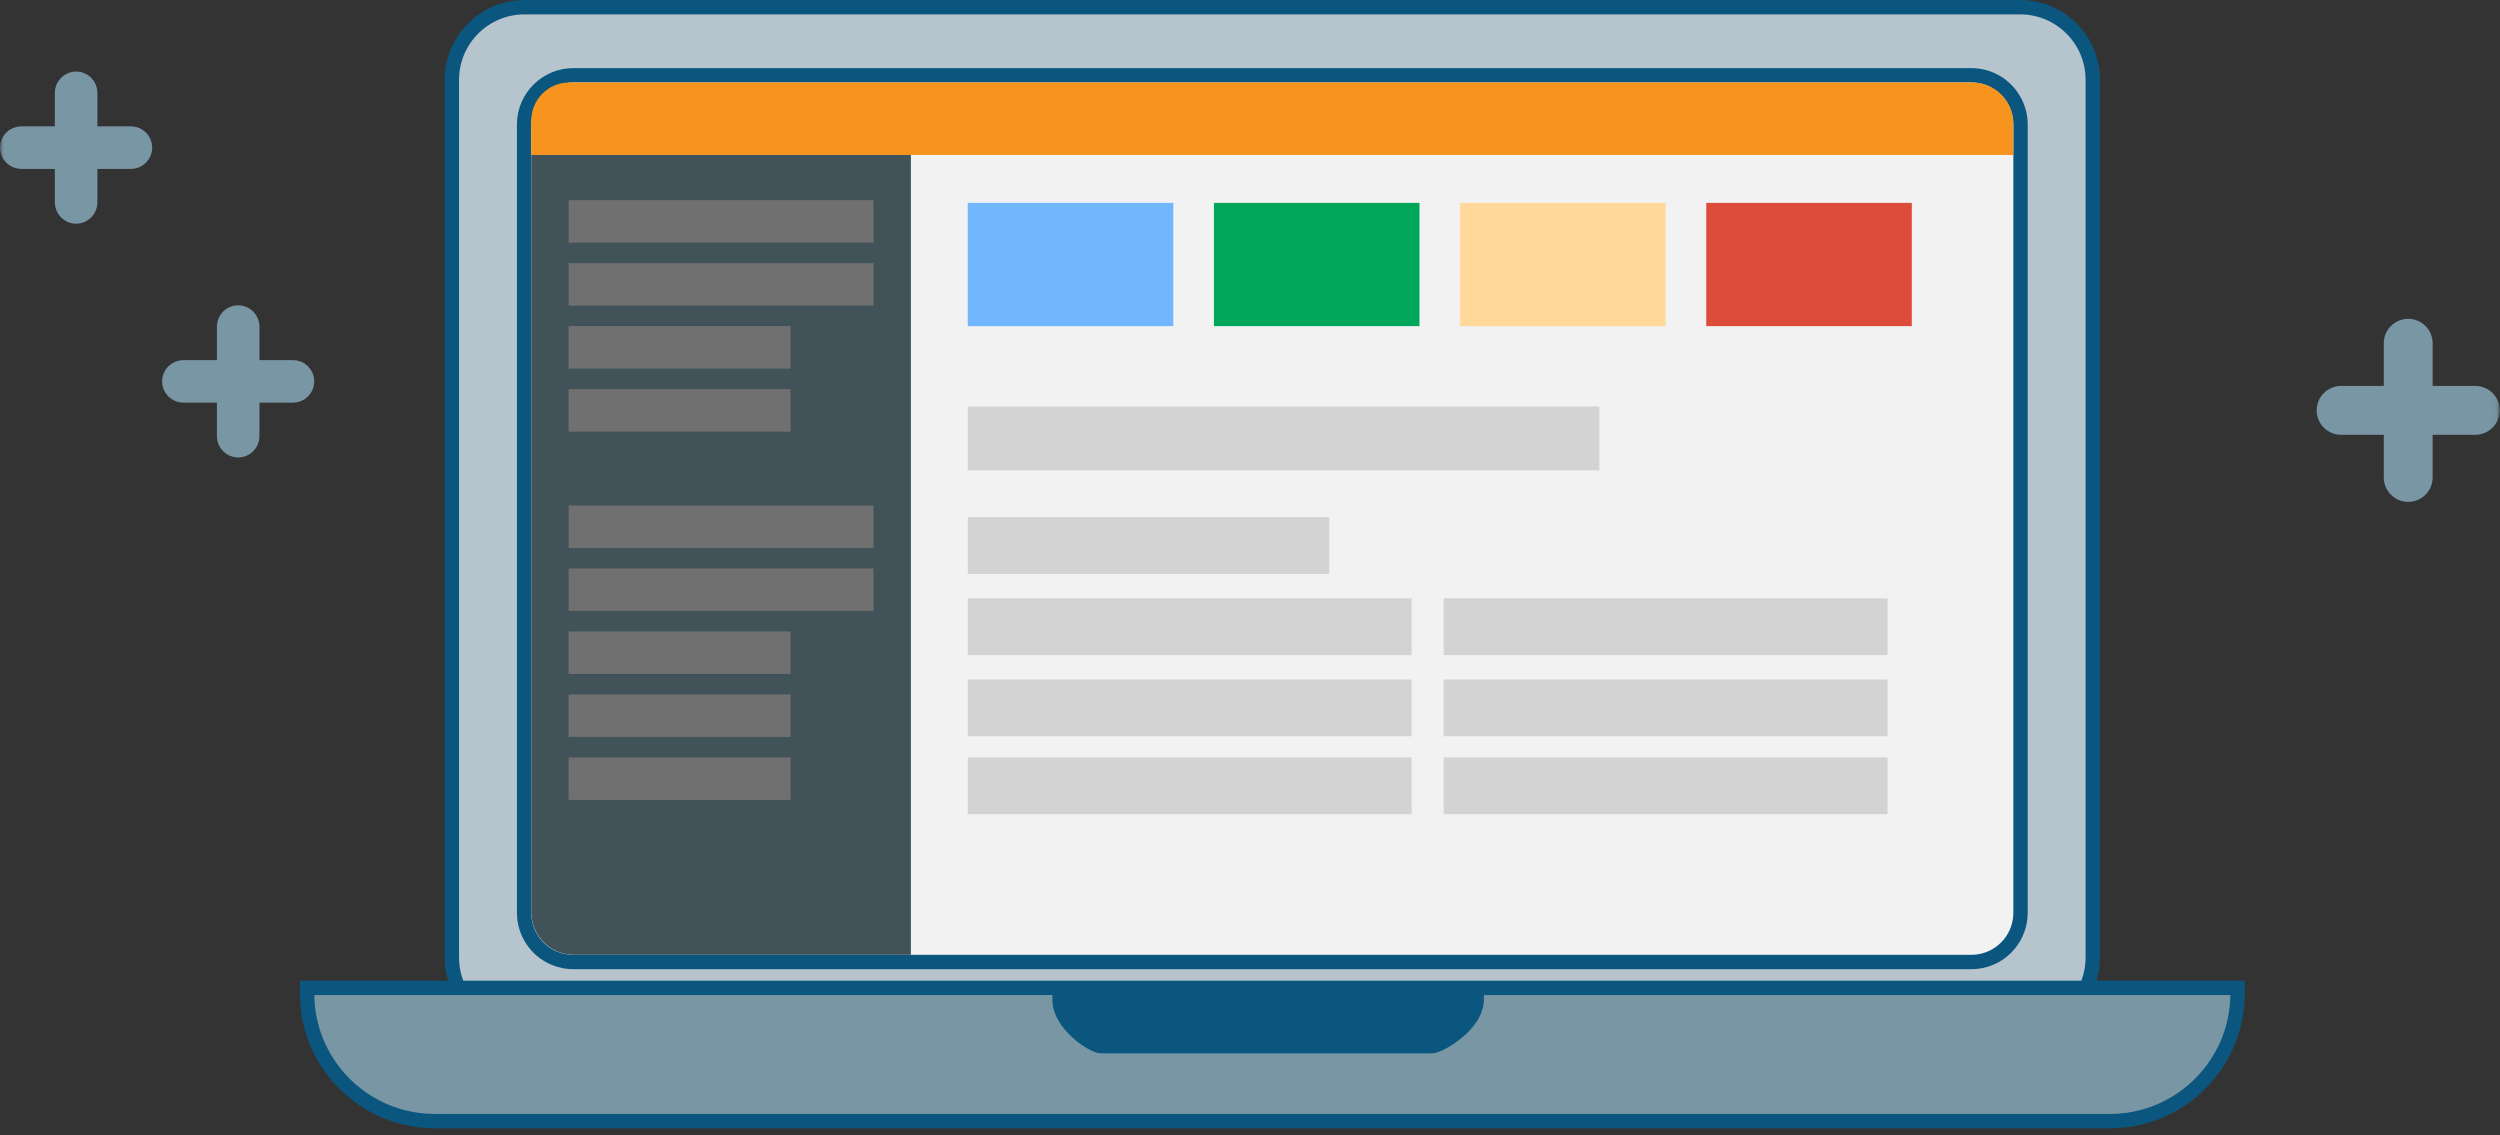 <?xml version="1.0" encoding="UTF-8" standalone="no"?>
<svg width="348px" height="158px" viewBox="0 0 348 158" version="1.1" xmlns="http://www.w3.org/2000/svg" xmlns:xlink="http://www.w3.org/1999/xlink">
    <rect x="0" y="0" width="348" height="158" fill="#333333" stroke="none"/>
    <!-- Generator: Sketch 50.2 (55047) - http://www.bohemiancoding.com/sketch -->
    <title>Group</title>
    <desc>Created with Sketch.</desc>
    <defs>
        <polygon id="path-1" points="0 157.06 347.964 157.06 347.964 0 0 0"></polygon>
    </defs>
    <g id="Page-1" stroke="none" stroke-width="1" fill="none" fill-rule="evenodd">
        <g id="Atlas" transform="translate(-272, -487)">
            <g id="Group" transform="translate(272, 487)">
                <path d="M73.018,143.392 C67.438,143.392 62.899,138.853 62.899,133.274 L62.899,11.119 C62.899,5.54 67.438,1.001 73.018,1.001 L281.198,1.001 C286.777,1.001 291.316,5.54 291.316,11.119 L291.316,133.274 C291.316,138.853 286.777,143.392 281.198,143.392 L73.018,143.392 Z" id="Fill-1" fill="#B6C4CE"></path>
                <path d="M281.198,0.001 L73.018,0.001 C66.887,0.001 61.899,4.987 61.899,11.118 L61.899,133.274 C61.899,139.405 66.887,144.393 73.018,144.393 L281.198,144.393 C287.329,144.393 292.316,139.405 292.316,133.274 L292.316,11.118 C292.316,4.987 287.329,0.001 281.198,0.001 M281.198,2.001 C286.234,2.001 290.316,6.082 290.316,11.118 L290.316,133.274 C290.316,138.31 286.234,142.393 281.198,142.393 L73.018,142.393 C67.982,142.393 63.899,138.31 63.899,133.274 L63.899,11.118 C63.899,6.082 67.982,2.001 73.018,2.001 L281.198,2.001" id="Fill-3" fill="#0B567F"></path>
                <path d="M79.805,133.912 C79.494,133.912 79.189,133.89 78.892,133.849 C78.77,133.833 78.642,133.813 78.518,133.788 C77.622,133.622 76.765,133.271 75.985,132.746 C75.518,132.433 75.089,132.06 74.712,131.639 C74.523,131.428 74.347,131.206 74.184,130.973 C73.382,129.825 72.957,128.473 72.957,127.064 L72.957,17.329 C72.957,13.554 76.029,10.482 79.805,10.482 L274.414,10.482 C275.111,10.482 275.795,10.585 276.447,10.79 C276.936,10.94 277.42,11.153 277.877,11.422 C279.962,12.649 281.257,14.912 281.257,17.329 L281.257,127.064 C281.257,130.35 278.919,133.179 275.698,133.79 C275.285,133.87 274.851,133.912 274.414,133.912 L79.805,133.912 Z" id="Fill-5" fill="#F2F2F2"></path>
                <path d="M274.414,9.482 L79.806,9.482 C75.478,9.482 71.957,13.002 71.957,17.329 L71.957,127.064 C71.957,128.679 72.444,130.228 73.365,131.546 C73.549,131.81 73.752,132.066 73.968,132.308 C74.401,132.791 74.893,133.218 75.429,133.577 C76.321,134.178 77.306,134.581 78.352,134.774 C78.463,134.797 78.613,134.821 78.767,134.84 C79.103,134.887 79.456,134.911 79.806,134.911 L274.414,134.911 C274.918,134.911 275.416,134.863 275.896,134.769 C279.577,134.071 282.257,130.829 282.257,127.064 L282.257,17.329 C282.257,14.559 280.773,11.964 278.384,10.56 C277.858,10.252 277.303,10.007 276.734,9.832 C275.998,9.601 275.213,9.482 274.414,9.482 M274.414,11.482 C275.018,11.482 275.6,11.572 276.147,11.743 C276.579,11.877 276.988,12.059 277.371,12.284 C279.1,13.3 280.257,15.181 280.257,17.329 L280.257,127.064 C280.257,129.916 278.215,132.294 275.512,132.808 C275.157,132.876 274.79,132.911 274.414,132.911 L79.806,132.911 C79.541,132.911 79.281,132.893 79.028,132.857 C78.921,132.845 78.817,132.827 78.715,132.808 C77.923,132.661 77.188,132.35 76.543,131.916 C76.142,131.648 75.777,131.328 75.456,130.971 C75.294,130.791 75.143,130.601 75.004,130.4 C74.343,129.453 73.957,128.303 73.957,127.064 L73.957,17.329 C73.957,14.1 76.578,11.482 79.806,11.482 L274.414,11.482" id="Fill-7" fill="#0B567F"></path>
                <path d="M311.466,137.51 L311.466,138.291 C311.466,142.177 310.22,145.77 308.104,148.693 C304.878,153.156 299.626,156.06 293.697,156.06 L60.519,156.06 C54.59,156.06 49.338,153.156 46.112,148.693 C43.996,145.77 42.75,142.177 42.75,138.291 L42.75,137.51 L311.466,137.51 Z" id="Fill-9" fill="#7996A5"></path>
                <path d="M311.466,137.51 L311.466,138.291 C311.466,142.177 310.22,145.77 308.104,148.693 C304.878,153.156 299.626,156.06 293.697,156.06 L60.519,156.06 C54.59,156.06 49.338,153.156 46.112,148.693 C43.996,145.77 42.75,142.177 42.75,138.291 L42.75,137.51 L311.466,137.51 Z" id="Stroke-11" stroke="#0B567F" stroke-width="2"></path>
                <path d="M146.991,138.66 L146.991,139.149 C146.991,143.001 152.012,146.123 153.175,146.123 L199.395,146.123 C200.557,146.123 206.057,143.001 206.057,139.149 L206.057,138.66 L146.991,138.66 Z" id="Fill-13" fill="#0B567F"></path>
                <path d="M146.991,138.66 L146.991,139.149 C146.991,143.001 152.012,146.123 153.175,146.123 L199.395,146.123 C200.557,146.123 206.057,143.001 206.057,139.149 L206.057,138.66 L146.991,138.66 Z" id="Stroke-15" stroke="#0B567F"></path>
                <path d="M280.257,21.565 L73.957,21.565 L73.957,16.757 C73.957,13.856 76.332,11.482 79.234,11.482 L274.527,11.482 C277.678,11.482 280.257,14.06 280.257,17.212 L280.257,21.565 Z" id="Fill-17" fill="#F7941D"></path>
                <path d="M126.795,132.912 L79.892,132.912 C76.614,132.912 73.958,130.255 73.958,126.978 L73.958,21.565 L126.795,21.565 L126.795,132.912 Z" id="Fill-19" fill="#415359"></path>
                <mask id="mask-2" fill="white">
                    <use xlink:href="#path-1"></use>
                </mask>
                <g id="Clip-22"></g>
                <polygon id="Fill-21" fill="#D3D3D3" mask="url(#mask-2)" points="134.714 65.463 222.631 65.463 222.631 56.586 134.714 56.586"></polygon>
                <polygon id="Fill-23" fill="#707070" mask="url(#mask-2)" points="79.157 33.775 121.596 33.775 121.596 27.863 79.157 27.863"></polygon>
                <polygon id="Fill-24" fill="#707070" mask="url(#mask-2)" points="79.157 42.543 121.596 42.543 121.596 36.631 79.157 36.631"></polygon>
                <polygon id="Fill-25" fill="#707070" mask="url(#mask-2)" points="79.156 51.311 110.047 51.311 110.047 45.399 79.156 45.399"></polygon>
                <polygon id="Fill-26" fill="#707070" mask="url(#mask-2)" points="79.157 76.275 121.596 76.275 121.596 70.363 79.157 70.363"></polygon>
                <polygon id="Fill-27" fill="#707070" mask="url(#mask-2)" points="79.157 85.043 121.596 85.043 121.596 79.131 79.157 79.131"></polygon>
                <polygon id="Fill-28" fill="#707070" mask="url(#mask-2)" points="79.156 93.811 110.047 93.811 110.047 87.899 79.156 87.899"></polygon>
                <polygon id="Fill-29" fill="#707070" mask="url(#mask-2)" points="79.156 60.079 110.047 60.079 110.047 54.167 79.156 54.167"></polygon>
                <polygon id="Fill-30" fill="#707070" mask="url(#mask-2)" points="79.156 102.579 110.047 102.579 110.047 96.667 79.156 96.667"></polygon>
                <polygon id="Fill-31" fill="#707070" mask="url(#mask-2)" points="79.156 111.346 110.047 111.346 110.047 105.434 79.156 105.434"></polygon>
                <polygon id="Fill-32" fill="#D3D3D3" mask="url(#mask-2)" points="134.714 79.893 185.022 79.893 185.022 71.996 134.714 71.996"></polygon>
                <polygon id="Fill-33" fill="#72B6FF" mask="url(#mask-2)" points="134.714 45.399 163.324 45.399 163.324 28.24 134.714 28.24"></polygon>
                <polygon id="Fill-34" fill="#00A65A" mask="url(#mask-2)" points="168.979 45.399 197.589 45.399 197.589 28.24 168.979 28.24"></polygon>
                <polygon id="Fill-35" fill="#FFD89A" mask="url(#mask-2)" points="203.245 45.399 231.855 45.399 231.855 28.24 203.245 28.24"></polygon>
                <polygon id="Fill-36" fill="#DD4B39" mask="url(#mask-2)" points="237.511 45.399 266.121 45.399 266.121 28.24 237.511 28.24"></polygon>
                <polygon id="Fill-37" fill="#D3D3D3" mask="url(#mask-2)" points="134.714 91.191 196.5 91.191 196.5 83.294 134.714 83.294"></polygon>
                <polygon id="Fill-38" fill="#D3D3D3" mask="url(#mask-2)" points="134.714 102.489 196.5 102.489 196.5 94.592 134.714 94.592"></polygon>
                <polygon id="Fill-39" fill="#D3D3D3" mask="url(#mask-2)" points="200.962 91.191 262.748 91.191 262.748 83.294 200.962 83.294"></polygon>
                <polygon id="Fill-40" fill="#D3D3D3" mask="url(#mask-2)" points="200.962 102.489 262.748 102.489 262.748 94.592 200.962 94.592"></polygon>
                <polygon id="Fill-41" fill="#D3D3D3" mask="url(#mask-2)" points="134.714 113.332 196.5 113.332 196.5 105.435 134.714 105.435"></polygon>
                <polygon id="Fill-42" fill="#D3D3D3" mask="url(#mask-2)" points="200.962 113.332 262.748 113.332 262.748 105.435 200.962 105.435"></polygon>
                <path d="M18.229,22.513 L2.963,22.513 C1.884,22.513 1,21.629 1,20.55 C1,19.47 1.884,18.587 2.963,18.587 L18.229,18.587 C19.309,18.587 20.192,19.47 20.192,20.55 C20.192,21.629 19.309,22.513 18.229,22.513" id="Fill-43" fill="#7996A5" mask="url(#mask-2)"></path>
                <path d="M18.229,22.513 L2.963,22.513 C1.884,22.513 1,21.629 1,20.55 C1,19.47 1.884,18.587 2.963,18.587 L18.229,18.587 C19.309,18.587 20.192,19.47 20.192,20.55 C20.192,21.629 19.309,22.513 18.229,22.513 Z" id="Stroke-44" stroke="#7996A5" stroke-width="2" mask="url(#mask-2)"></path>
                <path d="M8.633,28.183 L8.633,12.917 C8.633,11.838 9.516,10.954 10.596,10.954 C11.675,10.954 12.559,11.838 12.559,12.917 L12.559,28.183 C12.559,29.263 11.675,30.146 10.596,30.146 C9.516,30.146 8.633,29.263 8.633,28.183" id="Fill-45" fill="#7996A5" mask="url(#mask-2)"></path>
                <path d="M8.633,28.183 L8.633,12.917 C8.633,11.838 9.516,10.954 10.596,10.954 C11.675,10.954 12.559,11.838 12.559,12.917 L12.559,28.183 C12.559,29.263 11.675,30.146 10.596,30.146 C9.516,30.146 8.633,29.263 8.633,28.183 Z" id="Stroke-46" stroke="#7996A5" stroke-width="2" mask="url(#mask-2)"></path>
                <path d="M40.787,55.052 L25.522,55.052 C24.442,55.052 23.559,54.169 23.559,53.089 C23.559,52.01 24.442,51.126 25.522,51.126 L40.787,51.126 C41.867,51.126 42.75,52.01 42.75,53.089 C42.75,54.169 41.867,55.052 40.787,55.052" id="Fill-47" fill="#7996A5" mask="url(#mask-2)"></path>
                <path d="M40.787,55.052 L25.522,55.052 C24.442,55.052 23.559,54.169 23.559,53.089 C23.559,52.01 24.442,51.126 25.522,51.126 L40.787,51.126 C41.867,51.126 42.75,52.01 42.75,53.089 C42.75,54.169 41.867,55.052 40.787,55.052 Z" id="Stroke-48" stroke="#7996A5" stroke-width="2" mask="url(#mask-2)"></path>
                <path d="M31.191,60.722 L31.191,45.456 C31.191,44.377 32.074,43.493 33.154,43.493 C34.234,43.493 35.117,44.377 35.117,45.456 L35.117,60.722 C35.117,61.802 34.234,62.685 33.154,62.685 C32.074,62.685 31.191,61.802 31.191,60.722" id="Fill-49" fill="#7996A5" mask="url(#mask-2)"></path>
                <path d="M31.191,60.722 L31.191,45.456 C31.191,44.377 32.074,43.493 33.154,43.493 C34.234,43.493 35.117,44.377 35.117,45.456 L35.117,60.722 C35.117,61.802 34.234,62.685 33.154,62.685 C32.074,62.685 31.191,61.802 31.191,60.722 Z" id="Stroke-50" stroke="#7996A5" stroke-width="2" mask="url(#mask-2)"></path>
                <path d="M344.562,59.525 L325.882,59.525 C324.561,59.525 323.479,58.444 323.479,57.123 C323.479,55.801 324.561,54.72 325.882,54.72 L344.562,54.72 C345.883,54.72 346.964,55.801 346.964,57.123 C346.964,58.444 345.883,59.525 344.562,59.525" id="Fill-51" fill="#7996A5" mask="url(#mask-2)"></path>
                <path d="M344.562,59.525 L325.882,59.525 C324.561,59.525 323.479,58.444 323.479,57.123 C323.479,55.801 324.561,54.72 325.882,54.72 L344.562,54.72 C345.883,54.72 346.964,55.801 346.964,57.123 C346.964,58.444 345.883,59.525 344.562,59.525 Z" id="Stroke-52" stroke="#7996A5" stroke-width="2" mask="url(#mask-2)"></path>
                <path d="M332.82,66.463 L332.82,47.782 C332.82,46.461 333.901,45.38 335.221,45.38 C336.543,45.38 337.623,46.461 337.623,47.782 L337.623,66.463 C337.623,67.784 336.543,68.865 335.221,68.865 C333.901,68.865 332.82,67.784 332.82,66.463" id="Fill-53" fill="#7996A5" mask="url(#mask-2)"></path>
                <path d="M332.82,66.463 L332.82,47.782 C332.82,46.461 333.901,45.38 335.221,45.38 C336.543,45.38 337.623,46.461 337.623,47.782 L337.623,66.463 C337.623,67.784 336.543,68.865 335.221,68.865 C333.901,68.865 332.82,67.784 332.82,66.463 Z" id="Stroke-54" stroke="#7996A5" stroke-width="2" mask="url(#mask-2)"></path>
            </g>
        </g>
    </g>
</svg>